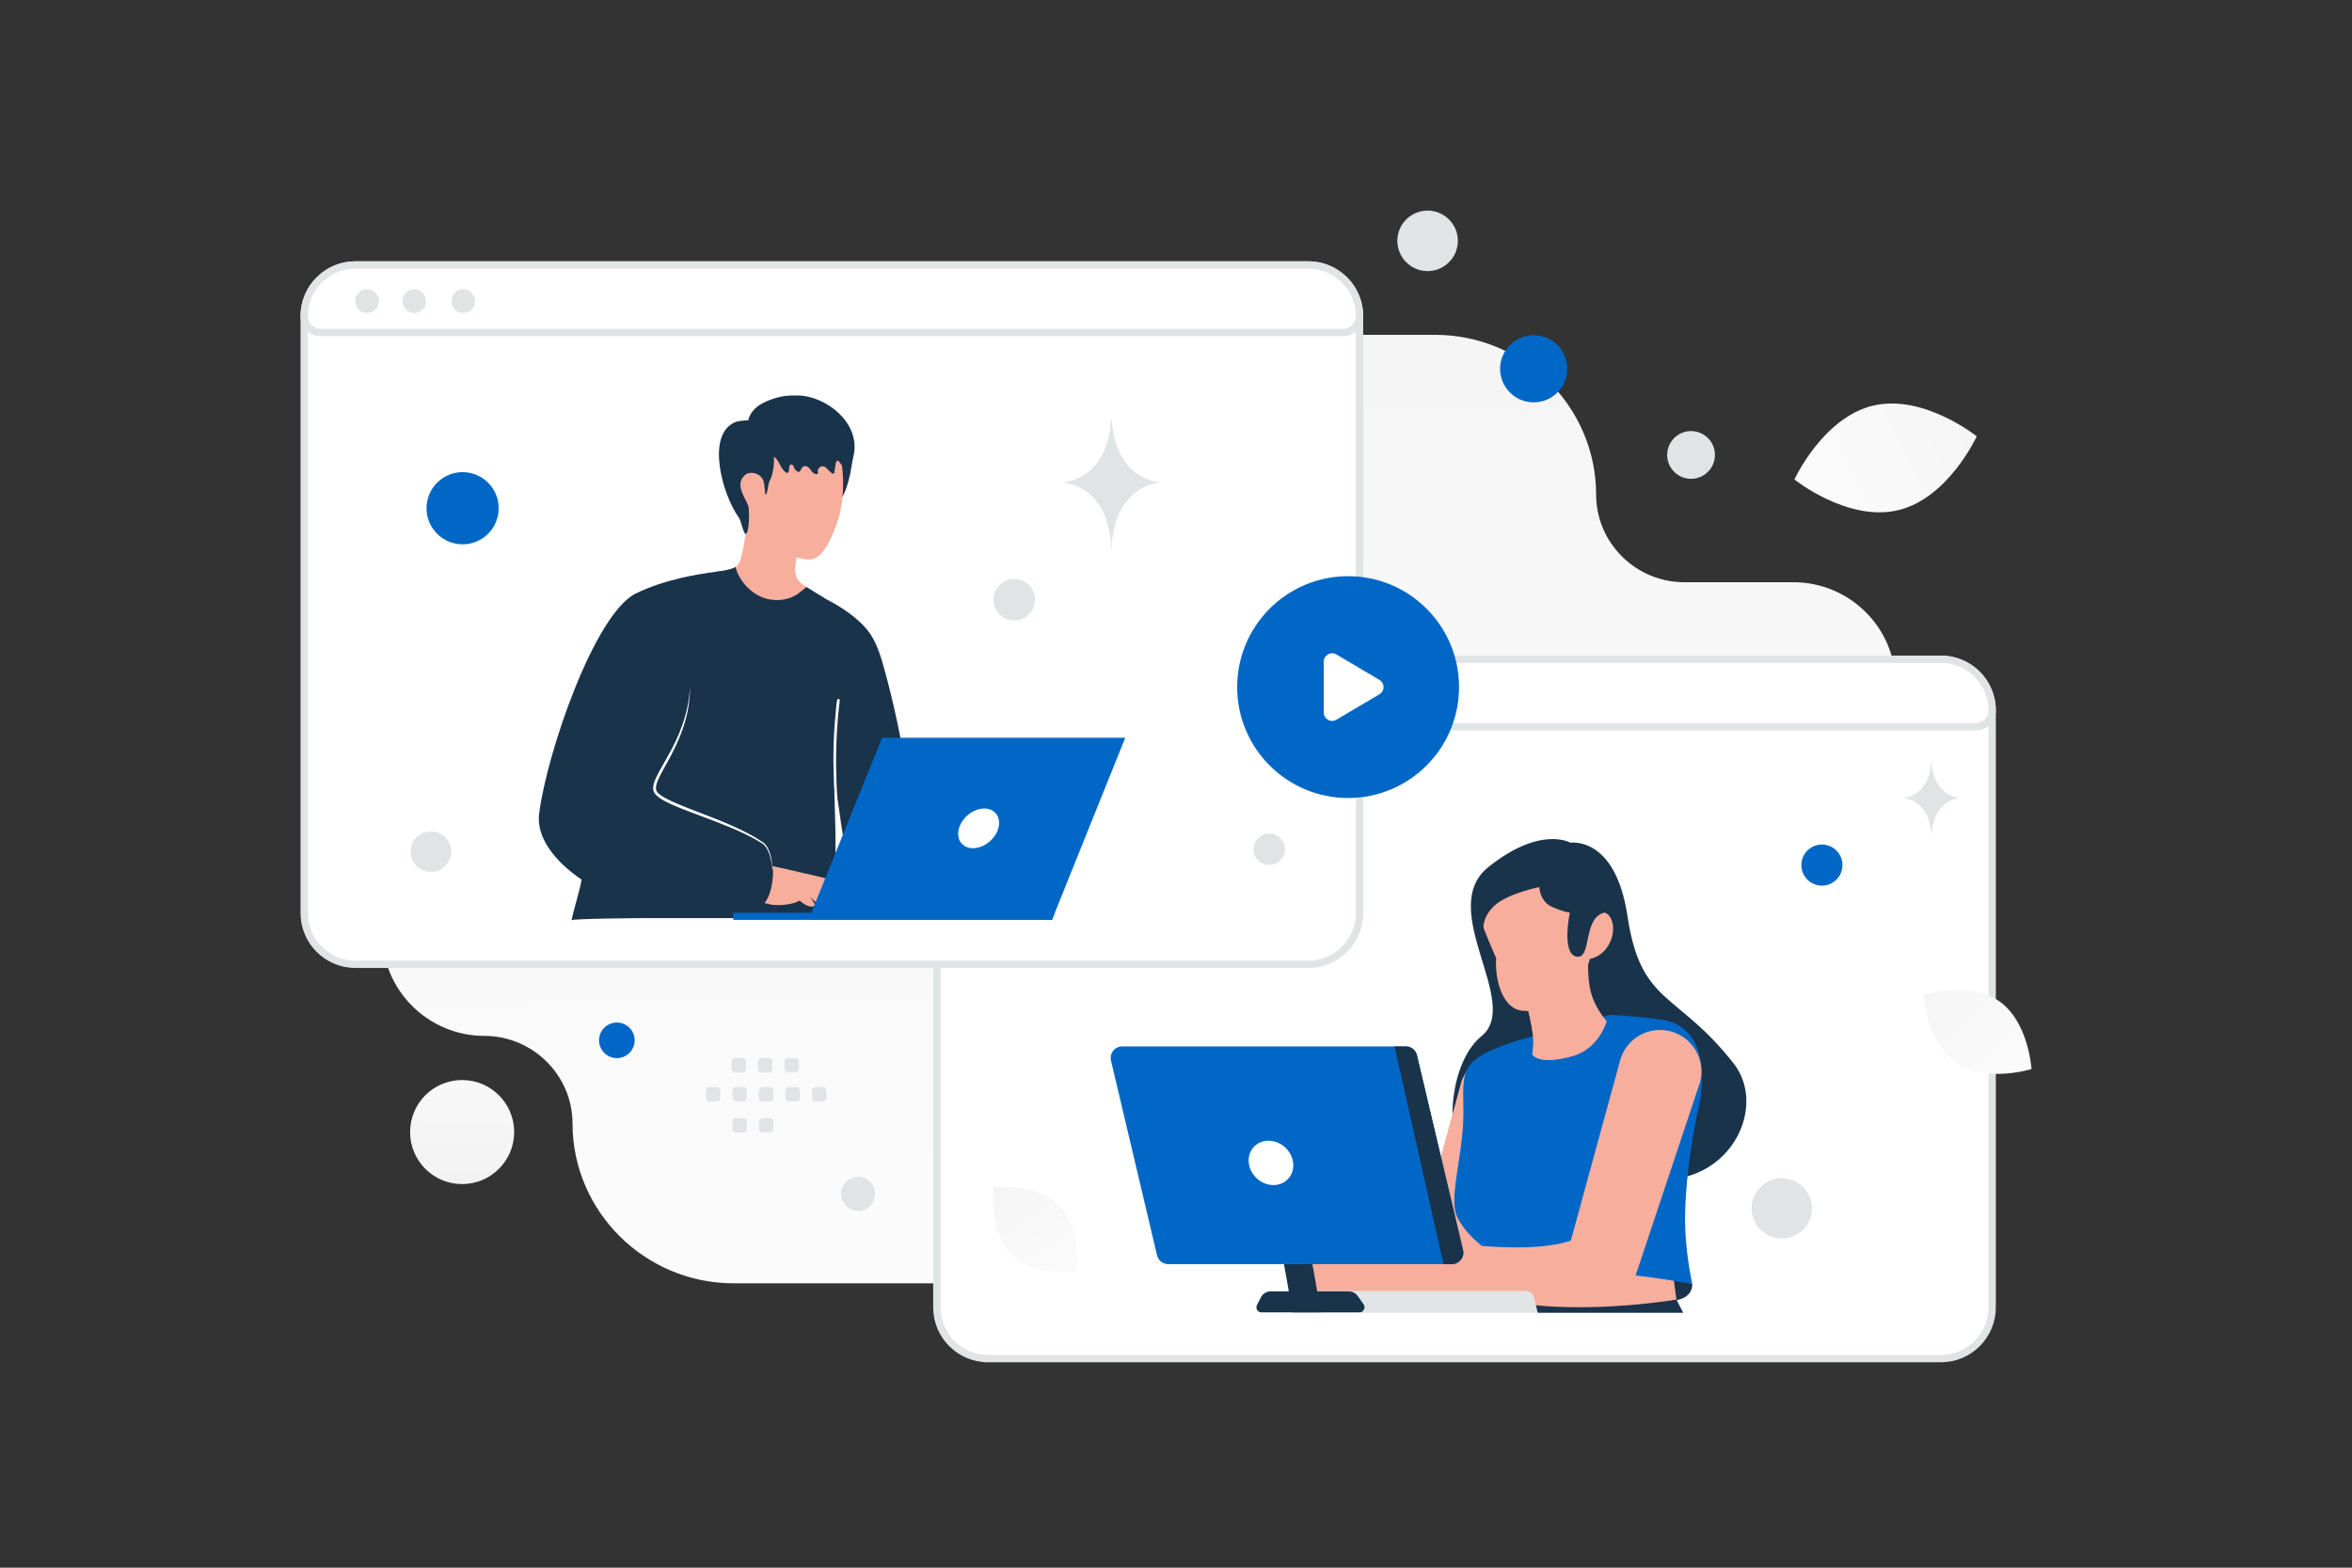 <svg width="900" height="600" viewBox="0 0 900 600" fill="none" xmlns="http://www.w3.org/2000/svg"><rect x="0" y="0" width="900" height="600" fill="#333333" stroke="none"/><path fill="transparent" d="M0 0h900v600H0z"/><path fill-rule="evenodd" clip-rule="evenodd" d="M227.179 128.153c-43.982 0-79.96 35.748-79.96 79.448 0 43.7 35.978 79.449 79.96 79.449 8.823 0 16.049 7.179 16.049 15.946 0 8.766-7.226 15.946-16.049 15.946h-41.84c-21.456 0-39.013 17.445-39.013 38.763 0 21.318 17.557 38.762 39.013 38.762 18.556 0 33.739 15.087 33.739 33.524 0 33.639 27.7 61.162 61.556 61.162h361.351c43.981 0 79.96-35.749 79.96-79.448 0-43.7-35.979-79.449-79.96-79.449h-7.735c-8.823 0-16.049-7.171-16.049-15.946 0-8.767 7.217-15.947 16.049-15.947h52.064c21.456 0 39.012-17.444 39.012-38.762 0-21.292-17.512-38.718-38.932-38.763h-41.893c-18.556 0-33.74-15.086-33.74-33.523 0-33.639-27.7-61.162-61.556-61.162H227.179z" fill="url(#a)"/><path d="M378.087 519.969h364.622c10.818 0 19.59-8.772 19.59-19.59v-228.46c0-10.818-8.772-19.591-19.59-19.591H378.087c-10.818 0-19.591 8.773-19.591 19.591v228.46c0 10.818 8.773 19.59 19.591 19.59z" fill="#fff" stroke="#E1E4E5" stroke-width="2.819"/><path d="M358.496 271.919a6.227 6.227 0 0 0 6.226 6.226h391.351a6.226 6.226 0 0 0 6.226-6.226c0-10.818-8.772-19.591-19.59-19.591H378.087c-10.818 0-19.591 8.773-19.591 19.591z" fill="#fff" stroke="#E1E4E5" stroke-width="2.819"/><path d="M419.386 270.667a4.51 4.51 0 1 1 0-9.02 4.51 4.51 0 0 1 0 9.02zm-18.791 0a4.51 4.51 0 1 1 .001-9.02 4.51 4.51 0 0 1-.001 9.02zm-18.039 0a4.51 4.51 0 1 1 .001-9.02 4.51 4.51 0 0 1-.001 9.02z" fill="#E1E4E5"/><path d="M600.913 322.537s17.22-2.778 21.844 28.051c5.139 34.273 18.859 28.635 40.647 56.464 12.734 16.262-.666 44.98-27.898 44.41-27.233-.555-51.826-8.54-67.491-5.124-15.664 3.416-16.525-37.272-1.069-49.826 15.456-12.554-17.497-48.604 2.583-64.657 20.08-16.053 31.384-9.318 31.384-9.318z" fill="#19334B"/><path d="m559.031 414.648-17.789 65.032 6.346-7.305c-2.347 1.25-5.069 2.208-8.082 2.889-3.014.68-6.291 1.069-9.721 1.249-3.43.181-6.999.153-10.665 0-3.652-.152-7.388-.43-11.179-.749h-.014a10.174 10.174 0 0 0-10.998 9.262c-.459 5.333 3.332 10.054 8.526 10.901 3.916.625 7.888 1.208 11.971 1.681 4.082.472 8.262.819 12.595.916 4.333.097 8.818-.069 13.456-.736 4.625-.666 9.43-1.875 14.123-3.902 3-1.292 5.138-3.763 6.11-6.638l.223-.68 21.344-63.963c2.402-7.194-1.486-14.956-8.679-17.359-7.194-2.402-14.957 1.486-17.359 8.679-.07.236-.153.5-.208.723z" fill="#F8AE9D"/><path d="M647.531 491.401s.653 4.888-5.902 6.179l-68.198 1.403s-4.583-2.375-3.68-8.068c0-.014 28.982-15.804 77.78.486z" fill="#19334B"/><path d="M573.612 492.914c15.081-.723 44.743-.667 68.573 8.498a180.295 180.295 0 0 1-1.958-14.47c-15.04-1.014-51.923-3.055-66.421.181l-.194 5.791z" fill="#F8AE9D"/><path d="M571.765 515.516c42.162 4.975 73.6-4.698 73.6-4.698-1.817-4.133-3.149-8.787-4.093-13.019a116.713 116.713 0 0 1-1.956-11.546c-15.025-.809-51.874-2.437-66.358.144l-.194 4.621-.999 24.498z" fill="#F8AE9D"/><path d="M569.446 478.694v.097c.027.264.041.541.055.833.07 1.111.125 2.444.167 3.958.041 1.222.055 2.555.069 3.985 0 1.069.014 2.18.014 3.333 20.108-8.679 61.227-2.513 77.78.5-.166-.833-.319-1.653-.472-2.458-.111-.597-.208-1.18-.319-1.764-1.097-6.346-1.681-12.053-1.875-17.15l-.042-1.361c-.166-7.568.653-18.33 2.32-29.412.111-.764.236-1.528.347-2.278l.25-1.499a199.796 199.796 0 0 1 2.124-10.985c.278-1.222.514-2.458.709-3.68.222-1.361.388-2.722.513-4.069.306-3.416.278-6.749-.166-9.846-.792-5.513-2.944-10.262-6.93-13.317-2.249-1.722-5.096-2.916-8.624-3.388-1.152-.153-2.291-.306-3.388-.431a234.405 234.405 0 0 0-9.221-.916c-.847-.07-1.638-.125-2.347-.181a180.646 180.646 0 0 0-3.791-.236c-.305-.014-.472-.028-.472-.028l-30.87 8.541-2.944.805c-1.25.389-2.431.764-3.528 1.125-2.722.902-5.041 1.763-7.04 2.611-2.472 1.055-4.444 2.083-6 3.166-6.804 4.707-5.832 10.137-5.804 20.83v.736c0 .805-.014 1.611-.042 2.416a53.59 53.59 0 0 1-.167 3.014 104.411 104.411 0 0 1-.597 5.985c-1.472 12.026-4.221 22.747-1.486 28.288 2.931 5.943 8.902 10.665 11.013 12.22.472.361.764.556.764.556z" fill="#0067c7"/><path d="M626.146 485.998a.697.697 0 0 0 .541-.541.683.683 0 0 0-.541-.806c-14.068-2.777-24.191-7.735-24.289-7.79a.689.689 0 0 0-.916.305.69.69 0 0 0 .305.917c.098.055 10.374 5.096 24.636 7.902.097.027.18.027.264.013zm-11.374-95.083s-2.763 10.457-13.206 13.359c-13.276 3.68-15.275-.777-15.275-.777.333-1.903.444-3.764.361-5.736a33.51 33.51 0 0 0-.181-2.291c-.236-2.139-.68-4.472-1.305-7.138-.139-.625-.306-1.277-.472-1.944l-.014-.083c9.082-3.416 16.206-8.541 20.566-16.123l1.292-1.014.874-.694.25.528.042 1.763c.181 8.291 1.583 13.193 7.068 20.15z" fill="#F8AE9D"/><path d="M599.678 378.208c-1.403 4.722-4.986 13.207-13.207 17.248-.236-2.139-.68-4.472-1.305-7.138-.139-.625-.305-1.278-.472-1.944.18 0 .375-.014.569-.028 5.138-.305 10.346-3.638 14.415-8.138z" fill="#F8AE9D"/><path d="M617.078 353.532c.972 5.027-2.111 12.012-8.652 13.47l-.028.014-.138.028c-.056.305-.125.611-.195.93-.028.139-.069.278-.097.417 0 .014 0 .028-.014.041-2.458 9.332-13.665 16.706-20.219 18.164-2.347.514-4.027.292-4.555.278-7.277-.166-10.401-9.36-10.693-16.789a24.768 24.768 0 0 1 .056-3.083c0-.069.013-.139.013-.194 0 0-4.277-9.638-5.679-13.943-2.694-8.332.527-17.942 18.914-23.246 18.386-5.305 25.107 5.443 27.607 11.345.416.986 1.388 7.138.555 8.318 1.93.57 2.791 2.556 3.125 4.25z" fill="#F8AE9D"/><path d="M585.68 378.903c.916-.416 1.277-1.208 1.305-1.25.097-.236 0-.5-.236-.597a.459.459 0 0 0-.597.222c-.028.056-.5 1.028-1.833.959a.463.463 0 0 0-.486.43c-.014.25.18.472.43.486a3.044 3.044 0 0 0 1.417-.25zm22.732-11.901-.027.014-.139.028c-.056.305-.125.611-.195.93-.027.139-.069.278-.097.417 0 .014 0 .027-.014.041-.777.028-1.763-.069-2.736-.514a4.933 4.933 0 0 1-1.624-1.194.685.685 0 0 1 .055-.972.672.672 0 0 1 .972.056 3.78 3.78 0 0 0 1.889 1.111 4.57 4.57 0 0 0 1.264.138c.25-.027.472-.041.652-.055z" fill="#F8AE9D"/><path opacity=".5" d="M576.028 367.891c.125.75-1.402 1.666-3.555 2.18a25.16 25.16 0 0 1 .056-3.083c1.916-.125 3.374.222 3.499.903z" fill="#F8AE9D"/><path d="M580.875 369.404a.622.622 0 0 1-.32-.014l-2.846-1.013a.586.586 0 0 1-.375-.431.562.562 0 0 1 .18-.541c1.792-1.584 2.652-3.653 2.722-6.513a.597.597 0 0 1 .597-.57.596.596 0 0 1 .569.597c-.069 2.833-.847 4.972-2.43 6.694l1.972.694a.59.59 0 0 1 .361.736.567.567 0 0 1-.43.361z" fill="#F8AE9D"/><path opacity=".5" d="M587.665 365.753c.153.861 2.403 1.18 5.027.722 2.625-.459 4.639-1.528 4.486-2.375-.153-.861-2.403-1.18-5.027-.722-2.625.458-4.624 1.514-4.486 2.375z" fill="#F8AE9D"/><path d="M607.038 363.197a.695.695 0 0 0 .458-.653c0-4.902 5.249-8.04 5.305-8.082a.685.685 0 0 0 .25-.944.685.685 0 0 0-.945-.25c-.25.139-5.999 3.555-5.985 9.276 0 .389.306.695.694.695.07 0 .153-.028.223-.042z" fill="#F8AE9D"/><path d="M612.44 359.406a.546.546 0 0 0 .222-.139.684.684 0 0 0 .041-.972c-.069-.083-1.749-1.874-4.485-1.236a.691.691 0 0 0-.514.834.688.688 0 0 0 .833.513c1.958-.458 3.139.806 3.153.82.194.222.5.277.75.18z" fill="#F8AE9D"/><path d="M589.054 339.492s-.014 5.513 5.069 7.707c4.208 1.82 6.582 2.097 6.582 2.097s-3.346 15.776 2.583 16.831c5.944 1.056 2.222-14.803 10.638-16.845 0 0 2.944-1.222 1.61-6.512-1.333-5.291-8.554-19.109-27.162-15.276-13.957 2.875-24.899 12.748-23.525 22.649 1.375 9.902 3.125 7.583 3.125 7.583s-2.083-5.527 3.86-11.096c4.916-4.624 17.22-7.138 17.22-7.138z" fill="#19334B"/><path d="M610.759 478.527a.612.612 0 0 0 .306-1.139c-.195-.111-4.68-2.638-9.374-3.013a.607.607 0 0 0-.097 1.208c4.416.347 8.818 2.819 8.874 2.847.083.083.18.097.291.097z" fill="#F8AE9D"/><path d="M603.302 475.819a.649.649 0 0 0 .319-.083c2.833-1.722 6.263-1.972 6.291-1.986a.628.628 0 0 0 .569-.653.617.617 0 0 0-.652-.569c-.153.014-3.764.278-6.833 2.152a.61.61 0 0 0-.208.833.548.548 0 0 0 .514.306z" fill="#F8AE9D"/><path d="m619.938 405.871-20.524 75.058 7.318-8.429c-2.708 1.444-5.846 2.541-9.318 3.333-3.472.778-7.263 1.236-11.207 1.43-3.958.209-8.082.167-12.304 0-4.221-.18-8.526-.486-12.901-.861h-.027c-6.458-.555-12.137 4.236-12.693 10.693-.528 6.152 3.847 11.61 9.846 12.582 4.513.722 9.11 1.402 13.817 1.944 4.708.541 9.541.958 14.54 1.069 4.999.111 10.179-.083 15.525-.861 5.347-.778 10.888-2.166 16.304-4.499a12.794 12.794 0 0 0 7.054-7.652l.264-.778 24.607-73.836c2.764-8.304-1.708-17.261-10.012-20.039-8.29-2.763-17.261 1.708-20.039 10.013-.083.264-.18.583-.25.833z" fill="#F8AE9D"/><path d="m646.575 508.08-1.675-4.043-3.406-6.646s-40.063 6.793-68.843-.292l-.688 3.243s16.558 10.429 42.565 9.726c26.022-.702 32.047-1.988 32.047-1.988z" fill="#19334B"/><path d="M588.694 503.486h-94.205l-1.026-4.178c-.638-2.627 1.04-5.254 3.357-5.254h86.921c1.554 0 2.927 1.207 3.357 2.97l1.596 6.462z" fill="#E1E4E5"/><path d="m425.12 405.914 16.108 68.129.431 1.791 1.083 4.583a4.395 4.395 0 0 0 4.277 3.388h108.526c2.833 0 4.944-2.652 4.291-5.416l-17.622-74.503a4.395 4.395 0 0 0-4.277-3.388H429.411c-2.847.014-4.944 2.666-4.291 5.416z" fill="#0067c7"/><path d="M477.848 445.075c.514 4.694 4.736 8.485 9.429 8.485 4.694 0 8.069-3.805 7.555-8.485-.514-4.694-4.736-8.485-9.429-8.485-4.694 0-8.069 3.791-7.555 8.485z" fill="#fff"/><path d="m533.617 400.512 18.762 83.307h3.166c2.833 0 4.93-2.653 4.277-5.416L542.2 403.9a4.397 4.397 0 0 0-4.278-3.388h-4.305zm-31.425 83.307 3.291 18.511H494.61l-3.292-18.511h10.874z" fill="#19334B"/><path d="m521.758 499.136-2.221-3.124a4.252 4.252 0 0 0-3.458-1.778h-29.815a4.207 4.207 0 0 0-3.75 2.278l-1.5 2.874c-.708 1.347.278 2.944 1.792 2.944h37.3c1.639 0 2.597-1.86 1.652-3.194z" fill="#19334B"/><path d="M400.841 507.395v4.758c0 2.743 1.989 4.957 4.463 4.957h310.187c2.461 0 4.464-2.214 4.464-4.957v-4.758c0-2.731-1.99-4.957-4.464-4.957H405.304c-2.461.013-4.463 2.226-4.463 4.957z" fill="#fff"/><path d="M136 369.058h364.622c10.818 0 19.591-8.773 19.591-19.59v-228.46c0-10.818-8.773-19.591-19.591-19.591H136c-10.818 0-19.591 8.773-19.591 19.591v228.46c0 10.817 8.773 19.59 19.591 19.59z" fill="#fff" stroke="#E1E4E5" stroke-width="2.819"/><path d="M116.409 121.008a6.227 6.227 0 0 0 6.226 6.226h391.351a6.227 6.227 0 0 0 6.227-6.226c0-10.818-8.773-19.591-19.591-19.591H136c-10.818 0-19.591 8.773-19.591 19.591z" fill="#fff" stroke="#E1E4E5" stroke-width="2.819"/><path d="M177.299 119.756a4.51 4.51 0 1 1 0-9.02 4.51 4.51 0 0 1 0 9.02zm-18.79 0a4.51 4.51 0 1 1 0-9.02 4.51 4.51 0 0 1 0 9.02zm-18.039 0a4.51 4.51 0 1 1 0-9.02 4.51 4.51 0 0 1 0 9.02z" fill="#E1E4E5"/><path d="M311.071 226.262c-2.423 3.801-8.751 8.229-13.24 8.169-15.292-.281-20.326-10.697-21.976-14.49.31-.075.832-.136 1.203-.181 2.816-.409 5.693-3.195 6.533-6.337 1.083-4.087 2.415-12.081 2.256-17.161l19.342 10.704a76.463 76.463 0 0 1-.265 4.694c-.099.984-.197 1.953-.311 2.891a99.528 99.528 0 0 1-.34 2.544c-.356 2.65.825 5.276 3.058 6.737l3.74 2.43z" fill="#F8AE9D"/><path d="M312.735 184.627c-1.044 2.74-.605 5.852.455 8.584.749 1.931 2.415.227 4.489.265 3.209.053 5.715-3.285 7.653-12.135 1.234-6.495 1.544-9.788 1.295-10.416-.886-2.248-3.808-3.452-6.215-3.664" fill="#19334B"/><path d="M317.619 165.164c5.057 6.094 6.896 23.24 2.627 35.186-3.036 8.493-6.564 13.974-10.682 13.8-6.253-.265-18.372-5.405-22.316-9.697-7.109-7.729-5.042-22.885-3.574-32.423 1.333-8.668 5.39-19.925 16.284-17.782 7.161 1.4 13.126 5.443 17.661 10.916z" fill="#F8AE9D"/><path d="M289.009 171.895c1.121 1.441 3.098 1.759 4.727 2.044 2.19.382 3.274 1.18 4.41 3.322.72 1.367 1.44 2.865 2.728 3.606 1.046.605 1.007-.94 1.176-2.136a2.586 2.586 0 0 1 .063-.31c.255-.956 1.272-.792 1.572.15.273.847.856 1.564 1.598 1.962.122.066.25.123.379.098.175-.024.311-.187.425-.334.238-.307.475-.698.72-1.111.804-1.358 2.322-.87 3.219.427.561.806 1.228 1.637 2.145 1.824.295.065.666.016.803-.268.174-.351-.099-.701-.053-1.059.038-.334.182-.48.341-.765.625-1.108 2.051-1.148 2.93-.228.613.64 1.251 1.253 1.911 1.84.281.244.69.488.97.244.152-.13.19-.35.22-.562.159-1.034.31-2.068.47-3.102.091-.578.401-1.335.932-1.188.257.073.409.342.553.586.174.309 3.288 3.835 3.349 3.566.484-2.003 1.477-3.827 1.962-5.829 3.137-12.889-10.782-23.253-21.412-23.31-2.364-.016-4.523.022-6.819.568-2.447.586-5.031 1.517-7.251 2.827-3.114 1.832-5.47 5.162-4.864 9.135" fill="#19334B"/><path d="M294.015 167.473c1.544 1.749 1.953 4.209 2.097 6.533.212 3.505-.076 7.146-1.696 10.257-.462.886-.802 5.269-1.514 5.027-.227-.076-.189-3.475-.787-5.307-.924-2.838-5.178-3.921-7.093-2.127-3.059 2.854-1.265 6.321-.25 8.479.605 1.302 1.567 2.763 1.733 4.14.205 1.764.265 8.191-.885 9.69-.962 1.257-1.984-4.814-2.854-6.01-6.443-8.91-12.62-31.598-1.62-36.519 1.673-.749 6.835-1.135 8.402-.181m45.195 186.368c.635.106 1.279.197 1.945.22 3.543.113 6.965-.666 10.424-1.257 3.043-.522 3.868-.81 3.808-4.481-.53-29.077-4.807-58.078-12.498-86.125-1.174-4.285-2.453-8.6-4.701-12.431-3.838-6.533-12.65-12.172-19.41-15.337-.954-.446-4.906 2.067-5.867 1.636-.84-.379-1.582-.969-2.43-1.34-2.483-1.083-4.148 1.181-6.223 2.127-1.075.484-2.271.795-3.452.742-.961-.038-1.832-.621-2.71-.167-3.951 2.044-13.762-13.126-13.762-13.126l-4.262 4.428-12.438 13.028-31.083 42.824s-5.639 35.095-9.515 58.101c-.674 3.967-3.339 12.543-3.868 15.549.113-.651 26.533-.825 27.956-.825h53.846c3.02 0 11.143 1.279 13.263-.939 2.611-2.725 5.632-15.231 5.791-18.736.522-11.787-.288-23.482-.447-35.337.068 4.822 1.454 9.182 2.044 13.906.765 6.079 1.855 12.15 2.839 18.199.787 4.86 1.544 9.735 2.15 14.625.272 2.203-.076 3.513 1.786 4.376 1.567.719 4.982.03 6.814.34z" fill="#19334B"/><path d="M321.624 337.755c-1.438-.591-10.318-2.794-14.322-3.626-2.097-.432-11.605-2.9-13.808-2.9-2.203 0-5.201 3.149-5.201 3.149l.795 10.833c2.12-.212 4.958.886 6.48 1.098 1.522.212 6.692.242 9.871-1.355.182-.091.349-.189.515-.288 1.28 1.136 2.884 2.241 4.663 2.332 0 0 1.393-.144 1.257-.704-.061-.273-.984-1.681-1.908-3.059 1.363 1.386 3.589 3.634 6.155 3.763 0 0 1.393-.144 1.256-.704-.075-.333-1.408-2.324-2.483-3.906.016.015.038.022.046.037 1.128.992 3.808 4.414 6.98 4.573 0 0 1.392-.144 1.256-.704-.045-.205-.575-1.045-1.219-2.021.81.62 1.802 1.279 3.006 1.877 3.429 1.696 5.382.409 5.382 0 .008-.416-7.282-7.805-8.721-8.395z" fill="#F8AE9D"/><path d="M290.747 325.173s5.526 3.134 5.034 9.796c-.492 6.661-2.491 14.383-10.833 13.573-8.342-.802 5.799-23.369 5.799-23.369z" fill="#19334B"/><path d="M286.294 347.884c-20 6.942-46.761.31-63.725-11.219-10.629-7.207-17.411-16.359-16.268-25.299 2.96-23.225 21.211-76.458 37.002-84.225 10.735-5.284 23.755-7.472 31.015-8.35 3.407-.416 5.534-.515 5.534-.515l-2.635 7.434-13.187 37.184c-.492 22.067-16.283 35.171-13.141 40.311 3.141 5.125 27.948 10.659 40.977 19.432 3.603 2.438 8.175 20.069-5.572 25.247z" fill="#19334B"/><path d="M264.03 262.894c.015 4.186-.568 8.38-1.658 12.438-1.097 4.057-2.702 7.971-4.564 11.741a121.964 121.964 0 0 1-2.945 5.556c-1.007 1.832-2.044 3.649-2.892 5.512-.416.931-.78 1.892-.923 2.838-.038.462-.076.939.053 1.34.03.22.158.386.234.583.144.174.242.363.424.53 1.355 1.355 3.293 2.271 5.133 3.157 7.555 3.444 15.579 5.995 23.225 9.432 3.823 1.718 7.608 3.573 11.128 5.89l.651.439c.219.151.424.348.636.522.393.386.734.81 1.006 1.272.561.916.939 1.915 1.234 2.929.561 2.037.795 4.134.81 6.231-.136-2.082-.484-4.164-1.097-6.14-.651-1.96-1.658-3.868-3.543-4.784-3.535-2.195-7.328-3.944-11.174-5.556a367.298 367.298 0 0 0-11.665-4.558c-3.914-1.483-7.85-2.899-11.696-4.655-1.892-.939-3.838-1.825-5.45-3.452-.205-.197-.371-.47-.545-.704-.129-.288-.303-.56-.349-.863-.181-.606-.121-1.204-.068-1.772.182-1.12.591-2.134 1.03-3.103.901-1.938 1.953-3.748 2.975-5.572 1.022-1.824 2.051-3.634 3.028-5.473 3.898-7.328 6.609-15.39 7.002-23.778z" fill="#fff"/><path d="M315.862 229.131c-1.907 1.893-10.401 7.941-18.501 7.941-1.347 0-2.771-.121-4.277-.401-6.798-1.241-12.521-5.776-15.867-10.969a22.82 22.82 0 0 1-1.612-2.99 17.072 17.072 0 0 1-1.287-3.921c3.406-.417 6.661-1.272 7.191-1.878.576 3.967 5.473 11.128 12.892 12.476.931.174 1.809.25 2.65.265h.015a14.58 14.58 0 0 0 7.979-2.173c.015 0 3.55-2.786 3.565-2.801l7.252 4.451z" fill="#19334B"/><path d="M321.193 315.611c-.021-.37.027-.736.013-1.107-.015-.401-.059-.793-.089-1.193l-.22-2.293a333.775 333.775 0 0 1-.401-4.686 192.645 192.645 0 0 1-.478-9.306c-.16-6.209-.07-12.431.347-18.626.115-1.735.26-3.465.421-5.195.086-.884.18-1.777.274-2.661.096-.87.237-1.735.248-2.615.007-.546-.814-.584-.937-.076-.363 1.506-.416 3.124-.572 4.665a230.937 230.937 0 0 0-.398 4.647 193.914 193.914 0 0 0-.449 9.397c-.134 6.24.088 12.483.62 18.708.152 1.75.326 3.492.537 5.232.111.888.221 1.769.354 2.656.06.391.113.782.187 1.165.094.449.261.865.355 1.314.051.104.201.065.188-.026z" fill="#fff"/><path d="M319.45 194.793c.053 0 .197-.083.076-.083-.061 0-.196.083-.076.083z" fill="#CC6144"/><path d="M309.364 352.064h93.182l28.033-69.706h-93.044l-28.171 69.706z" fill="#0067c7"/><path d="M403.639 349.35H280.585v2.714h121.96l1.094-2.714z" fill="#0067c7"/><path d="M382.007 317.035c1.195-4.197-1.215-7.6-5.375-7.6-4.159 0-8.494 3.403-9.689 7.6-1.195 4.198 1.215 7.601 5.374 7.601 4.16 0 8.494-3.403 9.69-7.601z" fill="#fff"/><path fill-rule="evenodd" clip-rule="evenodd" d="M554.11 262.971c0 21.128-17.124 38.252-38.252 38.252-21.128 0-38.252-17.124-38.252-38.252 0-21.128 17.124-38.252 38.252-38.252 21.128 0 38.252 17.124 38.252 38.252z" fill="#0067c7" stroke="#0067c7" stroke-width="8.398" stroke-linecap="round" stroke-linejoin="round"/><path fill-rule="evenodd" clip-rule="evenodd" d="m511.357 250.466 16.499 9.759c2.087 1.233 2.087 4.254 0 5.487l-16.499 9.758c-2.125 1.258-4.811-.276-4.811-2.745v-19.513c0-2.469 2.686-4.004 4.811-2.746z" fill="#fff"/><path fill-rule="evenodd" clip-rule="evenodd" d="M314.947 421.541h-2.929a1.28 1.28 0 0 1-1.279-1.279v-2.929a1.28 1.28 0 0 1 1.279-1.278h2.929c.702 0 1.278.576 1.278 1.278v2.929a1.275 1.275 0 0 1-1.278 1.279zm-10.156 0h-2.929a1.284 1.284 0 0 1-1.279-1.279v-2.929a1.28 1.28 0 0 1 1.279-1.278h2.929c.702 0 1.279.576 1.279 1.278v2.929c0 .703-.577 1.279-1.279 1.279zm-10.162 0H291.7a1.284 1.284 0 0 1-1.279-1.279v-2.929a1.28 1.28 0 0 1 1.279-1.278h2.929c.702 0 1.279.576 1.279 1.278v2.929a1.276 1.276 0 0 1-1.279 1.279zm-10.156 0h-2.929a1.284 1.284 0 0 1-1.279-1.279v-2.929a1.28 1.28 0 0 1 1.279-1.278h2.929c.708 0 1.285.576 1.285 1.278v2.929a1.293 1.293 0 0 1-1.285 1.279zm-10.156 0h-2.929a1.285 1.285 0 0 1-1.285-1.279v-2.929a1.28 1.28 0 0 1 1.285-1.278h2.929c.702 0 1.278.576 1.278 1.278v2.929c0 .703-.576 1.279-1.278 1.279zm30.102-11.074h-2.929a1.283 1.283 0 0 1-1.279-1.279v-2.935c0-.702.576-1.278 1.279-1.278h2.929c.708 0 1.278.576 1.278 1.278v2.929a1.277 1.277 0 0 1-1.278 1.285zm-10.156 0h-2.929a1.283 1.283 0 0 1-1.279-1.279v-2.935c0-.702.576-1.278 1.279-1.278h2.929c.702 0 1.278.576 1.278 1.278v2.929a1.277 1.277 0 0 1-1.278 1.285zm-10.156 0h-2.929a1.285 1.285 0 0 1-1.285-1.279v-2.935c0-.702.576-1.278 1.285-1.278h2.929c.702 0 1.278.576 1.278 1.278v2.929c0 .709-.576 1.285-1.278 1.285zm10.522 22.971H291.7a1.284 1.284 0 0 1-1.279-1.279v-2.929a1.28 1.28 0 0 1 1.279-1.278h2.929c.702 0 1.279.576 1.279 1.278v2.929a1.276 1.276 0 0 1-1.279 1.279zm-10.156 0h-2.929a1.284 1.284 0 0 1-1.279-1.279v-2.929a1.28 1.28 0 0 1 1.279-1.278h2.929c.708 0 1.285.576 1.285 1.278v2.929a1.293 1.293 0 0 1-1.285 1.279z" fill="#E1E4E5"/><path d="M726.275 195.283c-19.261 4.562-39.632-11.772-39.632-11.772s10.871-23.724 30.138-28.272c19.261-4.563 39.626 11.757 39.626 11.757s-10.871 23.724-30.132 28.287z" fill="url(#b)"/><path d="M748.564 406.788c11.394 7.847 28.8 2.362 28.8 2.362s-1.078-18.208-12.479-26.048c-11.394-7.847-28.792-2.369-28.792-2.369s1.078 18.207 12.471 26.055z" fill="url(#c)"/><path d="M386.809 479.79c8.791 8.947 25.23 7.061 25.23 7.061s2.175-16.393-6.624-25.335c-8.791-8.947-25.221-7.066-25.221-7.066s-2.176 16.393 6.615 25.34z" fill="url(#d)"/><circle cx="697.16" cy="331.091" r="7.86" transform="rotate(180 697.16 331.091)" fill="#0067c7"/><circle r="13.809" transform="matrix(-1 0 0 1 177.017 194.513)" fill="#0067c7"/><circle r="12.845" transform="matrix(-1 0 0 1 586.866 141.149)" fill="#0067c7"/><circle r="6.812" transform="matrix(1 0 0 -1 236.043 398.162)" fill="#0067c7"/><circle r="11.553" transform="matrix(-1 0 0 1 681.808 462.485)" fill="#E1E4E5"/><circle r="7.76" transform="matrix(-1 0 0 1 164.879 325.951)" fill="#E1E4E5"/><circle r="5.987" transform="matrix(-1 0 0 1 485.689 325.026)" fill="#E1E4E5"/><circle r="9.138" transform="matrix(-1 0 0 1 647.087 174.122)" fill="#E1E4E5"/><circle r="19.912" transform="matrix(1 0 0 -1 176.832 433.27)" fill="url(#e)"/><circle r="7.952" transform="matrix(-1 0 0 1 388.094 229.527)" fill="#E1E4E5"/><ellipse rx="9.956" ry="7.86" transform="matrix(-1 0 0 1 677.249 346.811)" fill="#fff"/><circle r="11.576" transform="scale(1 -1) rotate(-75 213.075 -402.051)" fill="#E1E4E5"/><circle r="6.505" transform="scale(-1 1) rotate(-75 133.572 442.451)" fill="#E1E4E5"/><path d="M739.005 291.791h.16c.947 13.426 10.932 13.633 10.932 13.633s-11.01.215-11.01 15.728c0-15.513-11.011-15.728-11.011-15.728s9.981-.207 10.929-13.633zM425.163 160.792h.275c1.632 23.495 18.829 23.857 18.829 23.857s-18.963.376-18.963 27.524c0-27.148-18.962-27.524-18.962-27.524s17.189-.362 18.821-23.857z" fill="#E1E4E5"/><defs><linearGradient id="a" x1="448.172" y1="694.672" x2="441.154" y2="-266.808" gradientUnits="userSpaceOnUse"><stop stop-color="#fff"/><stop offset="1" stop-color="#EEE"/></linearGradient><linearGradient id="b" x1="653.744" y1="206.628" x2="822.353" y2="126.971" gradientUnits="userSpaceOnUse"><stop stop-color="#fff"/><stop offset="1" stop-color="#EEE"/></linearGradient><linearGradient id="c" x1="792.946" y1="432.537" x2="703.261" y2="337.966" gradientUnits="userSpaceOnUse"><stop stop-color="#fff"/><stop offset="1" stop-color="#EEE"/></linearGradient><linearGradient id="d" x1="421.883" y1="510.352" x2="358.33" y2="410.727" gradientUnits="userSpaceOnUse"><stop stop-color="#fff"/><stop offset="1" stop-color="#EEE"/></linearGradient><linearGradient id="e" x1="20.761" y1="62.151" x2="19.533" y2="-43.322" gradientUnits="userSpaceOnUse"><stop stop-color="#fff"/><stop offset="1" stop-color="#EEE"/></linearGradient></defs></svg>
